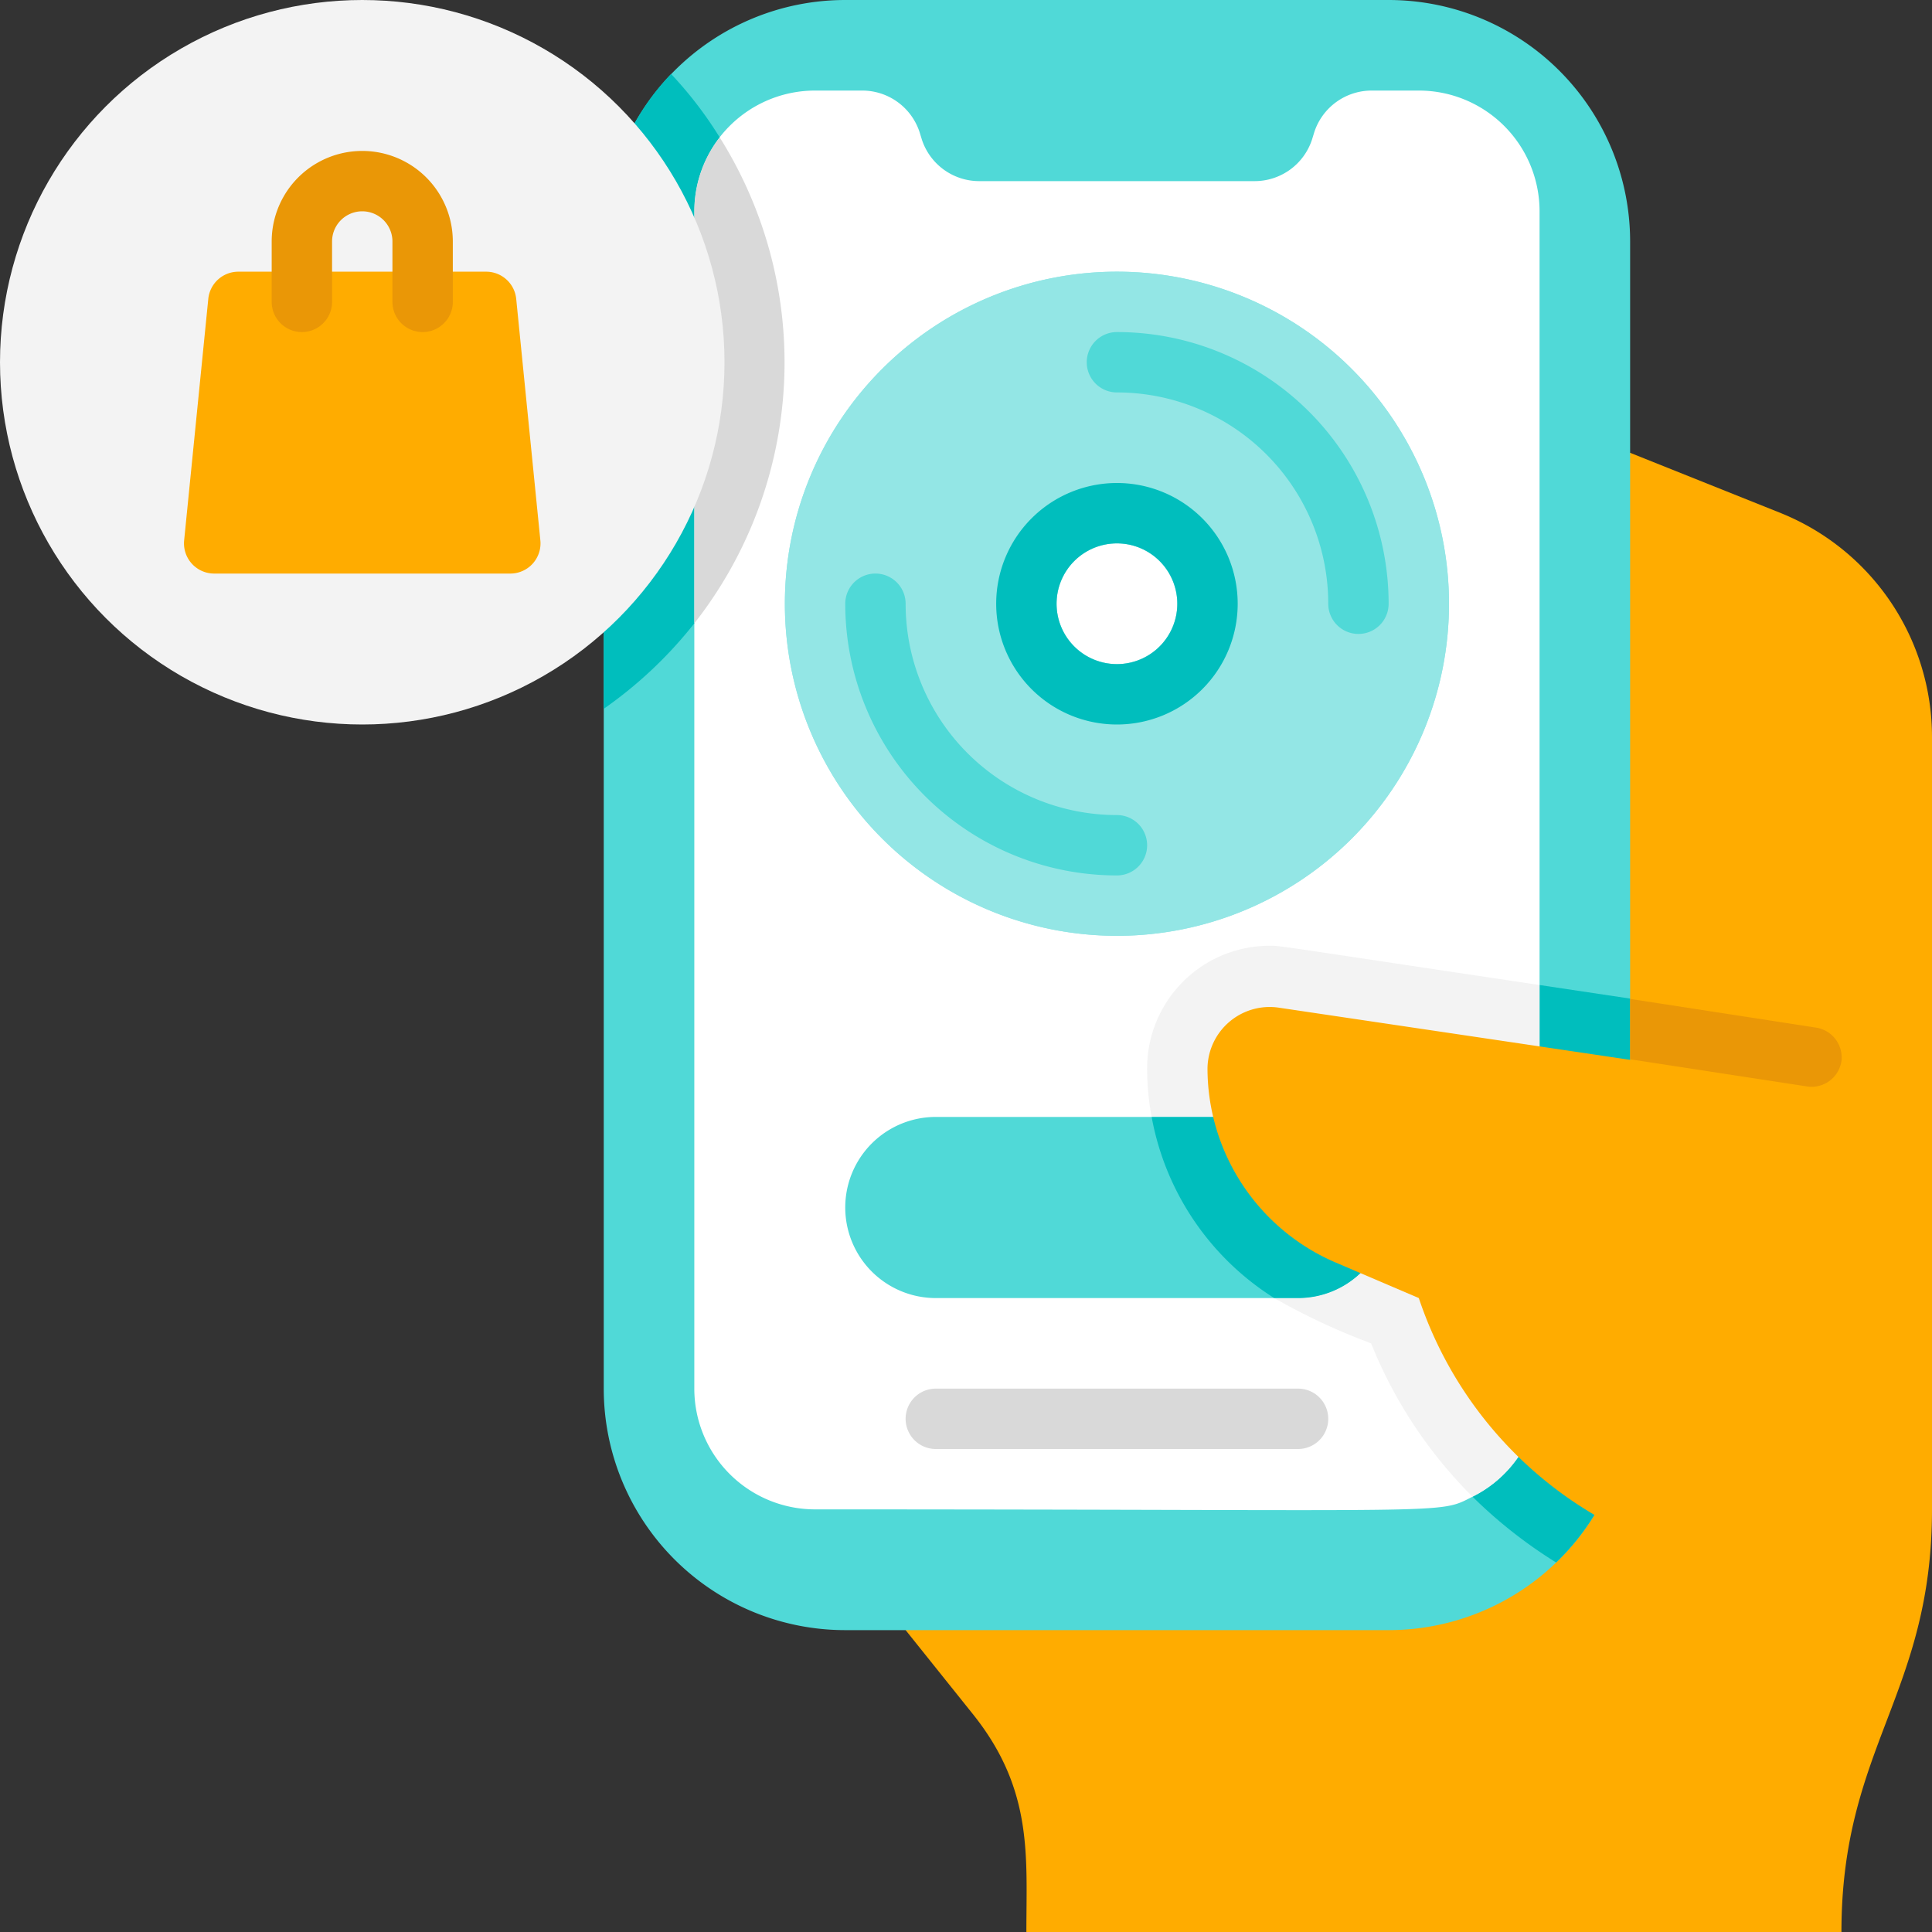<svg xmlns="http://www.w3.org/2000/svg" viewBox="0 0 64 64"><rect x="0" y="0" width="64" height="64" fill="#333333" stroke="none"/><defs><style>.cls-1{fill:#ffac00;}.cls-2{fill:#50d9d7;}.cls-3{fill:#fff;}.cls-4{fill:#00bebd;}.cls-5{fill:#f3f3f3;}.cls-6{fill:#ea9706;}.cls-7{fill:#d9d9d9;}.cls-8{fill:#93e6e5;}</style></defs><title>Shopping</title><g id="Shopping"><path class="cls-1" d="M64,24.42V50c0,6.12-3,7.88-3,14H34c0-2.5.23-4.7-1.75-7.19L30,54V15H54l5,2A8,8,0,0,1,64,24.42Z"/><path class="cls-2" d="M54,8V46a8,8,0,0,1-8,8H28a8,8,0,0,1-8-8V8a8,8,0,0,1,8-8H46A8,8,0,0,1,54,8Z"/><path class="cls-3" d="M51,7V46a4,4,0,0,1-2.22,3.58c-1.19.6-.25.42-21.78.42a4,4,0,0,1-4-4V7a4,4,0,0,1,4-4h1.56a2,2,0,0,1,1.9,1.37l.08.26A2,2,0,0,0,32.44,6h9.12a2,2,0,0,0,1.9-1.37l.08-.26A2,2,0,0,1,45.44,3H47A4,4,0,0,1,51,7Z"/><path class="cls-2" d="M46,40a3,3,0,0,1-3,3H31a3,3,0,0,1,0-6H43A3,3,0,0,1,46,40Z"/><path class="cls-4" d="M54,33.08V46a8,8,0,0,1-2.45,5.76,15.74,15.74,0,0,1-2.77-2.18A4,4,0,0,0,51,46V32.63Z"/><path class="cls-5" d="M51,32.63V46a4,4,0,0,1-2.22,3.58,15.07,15.07,0,0,1-3.36-5.08A21.8,21.8,0,0,1,42.21,43H43a3,3,0,0,0,0-6H38.15A8.72,8.72,0,0,1,38,35.38a4.06,4.06,0,0,1,4-4.05C42.46,31.33,41.84,31.26,51,32.63Z"/><path class="cls-4" d="M46,40a3,3,0,0,1-3,3h-.79a9,9,0,0,1-4.06-6H43A3,3,0,0,1,46,40Z"/><path class="cls-1" d="M60,36V52h-.51A13.17,13.17,0,0,1,47,43l-2.76-1.18A7,7,0,0,1,40,35.38h0a2.06,2.06,0,0,1,2.36-2Z"/><path class="cls-6" d="M61,35.15a1,1,0,0,1-1.14.84L54,35.09v-2l6.15.95A1,1,0,0,1,61,35.15Z"/><path class="cls-7" d="M43,48H31a1,1,0,0,1,0-2H43a1,1,0,0,1,0,2Z"/><path class="cls-8" d="M37,9A11,11,0,1,0,48,20,11,11,0,0,0,37,9Zm0,13a2,2,0,1,1,2-2A2,2,0,0,1,37,22Z"/><path class="cls-8" d="M37,9A11,11,0,1,0,48,20,11,11,0,0,0,37,9Zm0,13a2,2,0,1,1,2-2A2,2,0,0,1,37,22Z"/><path class="cls-4" d="M37,16a4,4,0,1,0,4,4A4,4,0,0,0,37,16Zm0,6a2,2,0,1,1,2-2A2,2,0,0,1,37,22Z"/><path class="cls-2" d="M45,21a1,1,0,0,1-1-1,7,7,0,0,0-7-7,1,1,0,0,1,0-2,9,9,0,0,1,9,9A1,1,0,0,1,45,21Z"/><path class="cls-2" d="M37,29a9,9,0,0,1-9-9,1,1,0,0,1,2,0,7,7,0,0,0,7,7,1,1,0,0,1,0,2Z"/><path class="cls-4" d="M23.84,4.55A4,4,0,0,0,23,7V20.65a14.13,14.13,0,0,1-3,2.83V8a8,8,0,0,1,2.23-5.55A13.14,13.14,0,0,1,23.84,4.55Z"/><path class="cls-7" d="M23,20.65V7a4,4,0,0,1,.84-2.45A14,14,0,0,1,23,20.65Z"/><circle class="cls-5" cx="12" cy="12" r="12"/><path class="cls-1" d="M16.9,19H7.1a1,1,0,0,1-1-1.1l.8-8a1,1,0,0,1,1-.9h8.2a1,1,0,0,1,1,.9l.8,8A1,1,0,0,1,16.9,19Z"/><path class="cls-6" d="M14,11a1,1,0,0,1-1-1V8a1,1,0,0,0-2,0v2a1,1,0,0,1-2,0V8a3,3,0,0,1,6,0v2A1,1,0,0,1,14,11Z"/></g></svg>